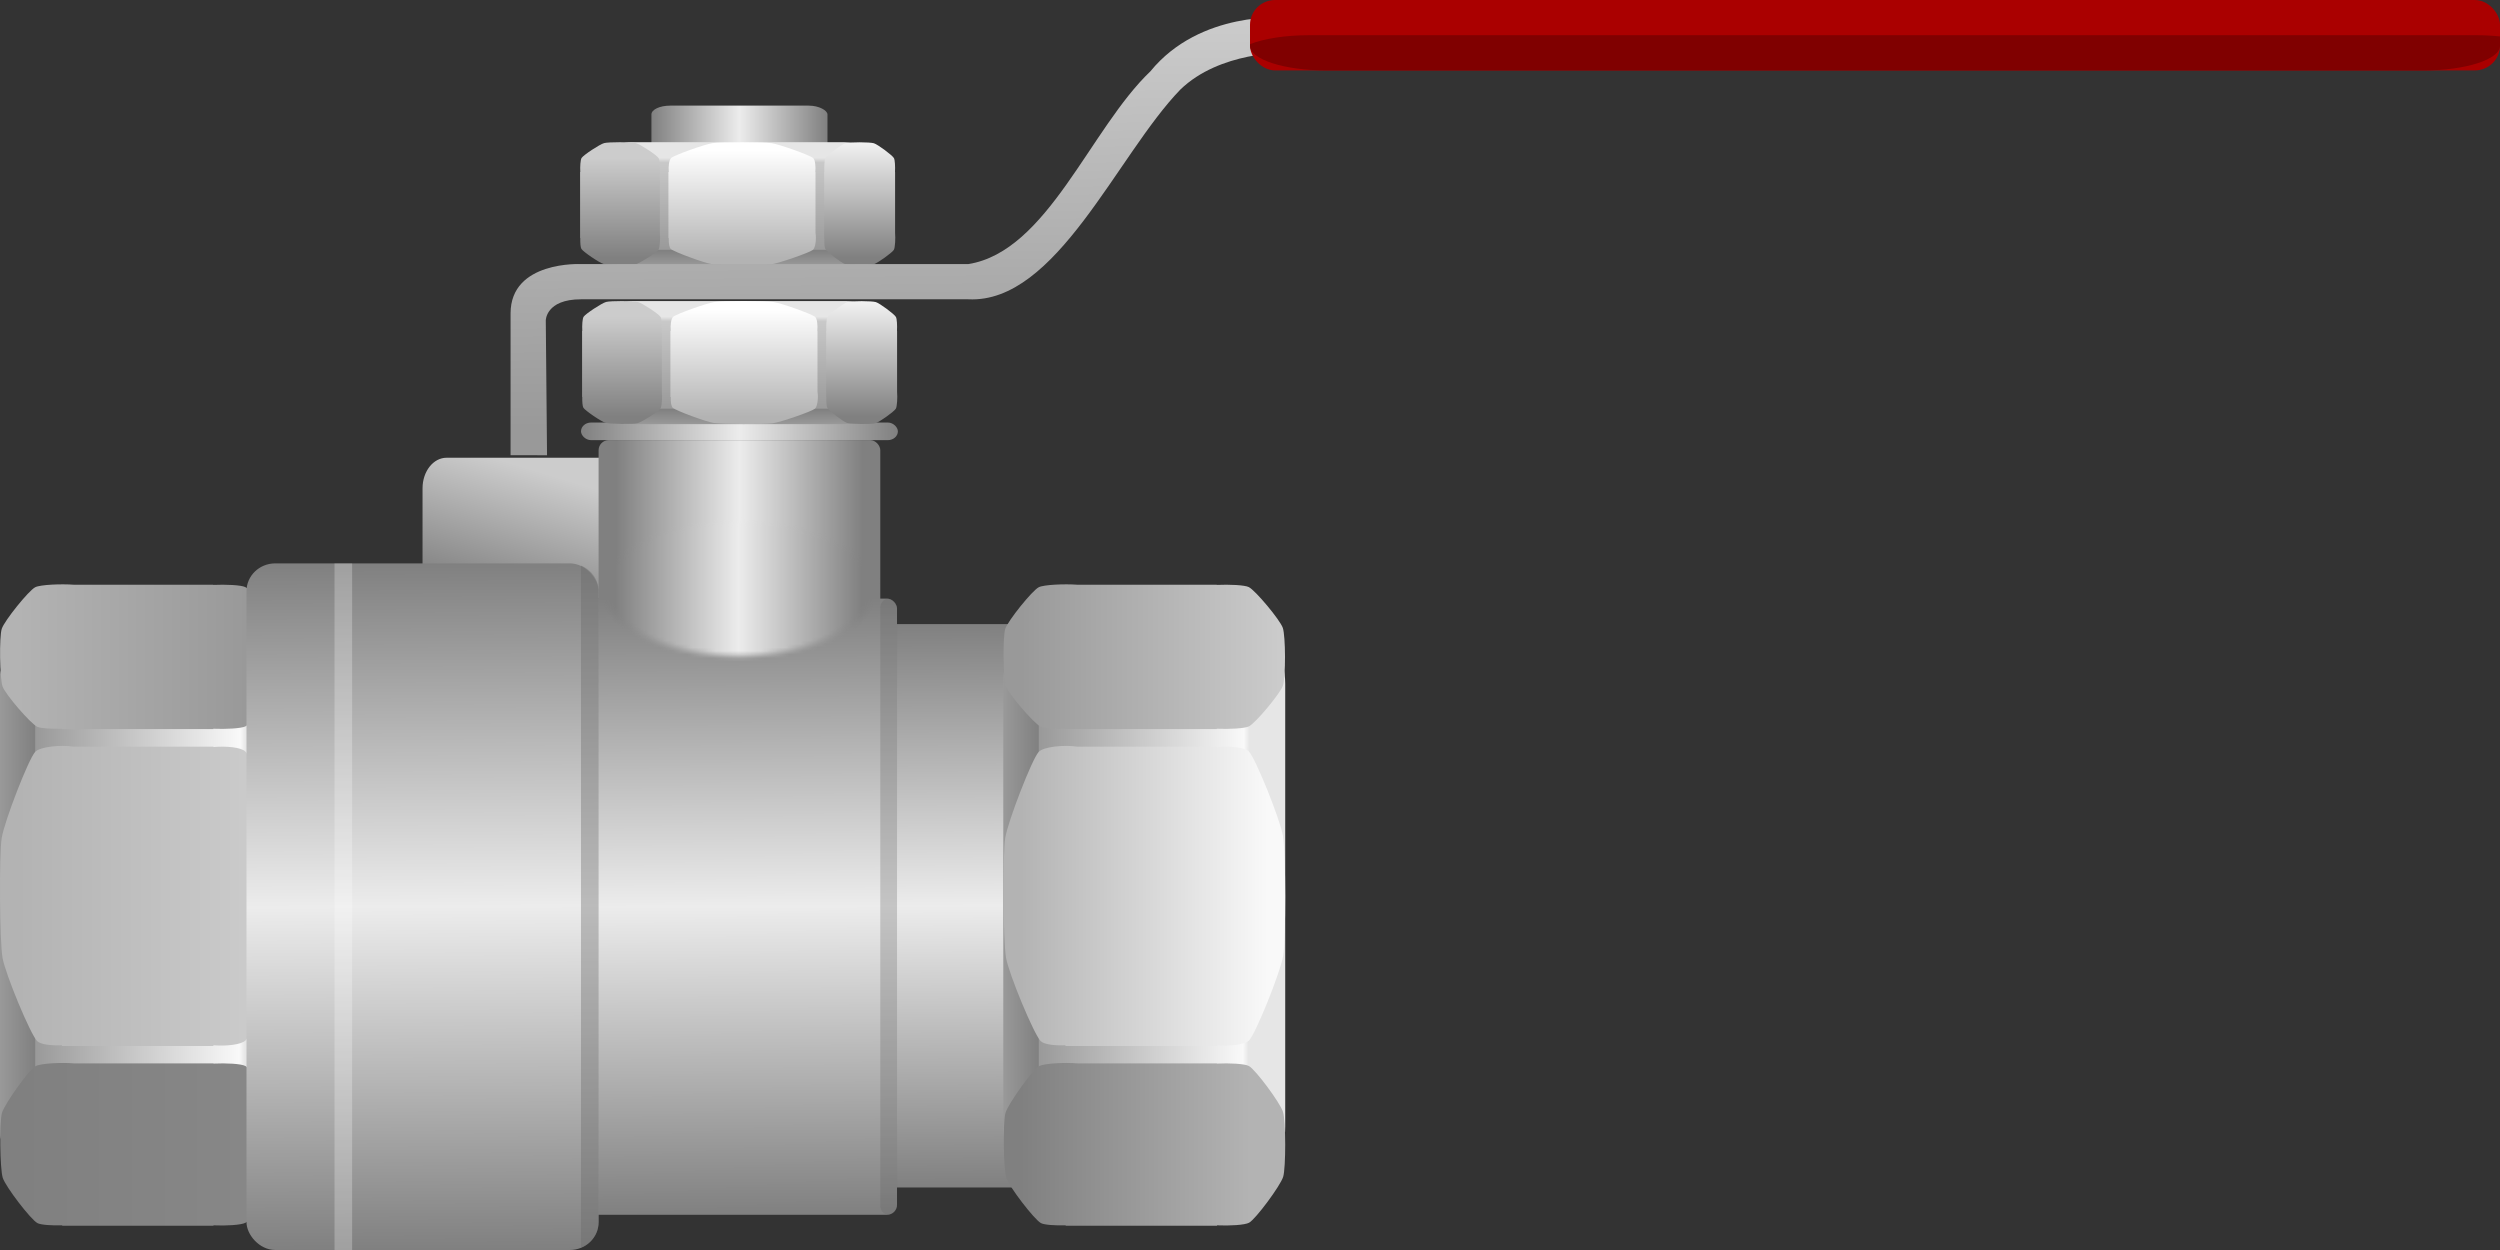 <?xml version="1.0" encoding="UTF-8" standalone="no"?>
<!-- Created with Inkscape (http://www.inkscape.org/) -->
<svg
   xmlns:dc="http://purl.org/dc/elements/1.1/"
   xmlns:cc="http://creativecommons.org/ns#"
   xmlns:rdf="http://www.w3.org/1999/02/22-rdf-syntax-ns#"
   xmlns:svg="http://www.w3.org/2000/svg"
   xmlns="http://www.w3.org/2000/svg"
   xmlns:xlink="http://www.w3.org/1999/xlink"
   xmlns:sodipodi="http://sodipodi.sourceforge.net/DTD/sodipodi-0.dtd"
   xmlns:inkscape="http://www.inkscape.org/namespaces/inkscape"
   width="710.003"
   height="355"
   id="svg5067"
   sodipodi:version="0.32"
   inkscape:version="0.46+devel"
   sodipodi:docname="ball valve.svg"
   inkscape:output_extension="org.inkscape.output.svg.inkscape"
   version="1.0">
  <rect width="100%" height="100%" fill="#333333" stroke="none"/>
  <defs
     id="defs5069">
    <linearGradient
       id="linearGradient6574"
       inkscape:collect="always">
      <stop
         id="stop6576"
         offset="0"
         style="stop-color:#f9f9f9;stop-opacity:1" />
      <stop
         id="stop6578"
         offset="1"
         style="stop-color:#b3b3b3;stop-opacity:1" />
    </linearGradient>
    <linearGradient
       inkscape:collect="always"
       id="linearGradient6351">
      <stop
         style="stop-color:#cccccc;stop-opacity:1"
         offset="0"
         id="stop6353" />
      <stop
         style="stop-color:#999999;stop-opacity:1"
         offset="1"
         id="stop6355" />
    </linearGradient>
    <linearGradient
       inkscape:collect="always"
       id="linearGradient6067">
      <stop
         style="stop-color:#808080;stop-opacity:1"
         offset="0"
         id="stop6069" />
      <stop
         style="stop-color:#cccccc;stop-opacity:1"
         offset="1"
         id="stop6071" />
    </linearGradient>
    <linearGradient
       id="linearGradient5925">
      <stop
         style="stop-color:#ffffff;stop-opacity:1"
         offset="0"
         id="stop5927" />
      <stop
         id="stop5935"
         offset="0.897"
         style="stop-color:#ffffff;stop-opacity:1" />
      <stop
         style="stop-color:#808080;stop-opacity:0;"
         offset="1"
         id="stop5929" />
    </linearGradient>
    <linearGradient
       id="linearGradient5889">
      <stop
         style="stop-color:#808080;stop-opacity:1"
         offset="0"
         id="stop5891" />
      <stop
         id="stop5897"
         offset="0.5"
         style="stop-color:#ececec;stop-opacity:1" />
      <stop
         style="stop-color:#b6b6b6;stop-opacity:1;"
         offset="0.75"
         id="stop5933" />
      <stop
         style="stop-color:#808080;stop-opacity:1"
         offset="1"
         id="stop5893" />
    </linearGradient>
    <linearGradient
       id="linearGradient5879">
      <stop
         id="stop5881"
         offset="0"
         style="stop-color:#e6e6e6;stop-opacity:1" />
      <stop
         style="stop-color:#f9f9f9;stop-opacity:1"
         offset="0.027"
         id="stop5883" />
      <stop
         id="stop5885"
         offset="1"
         style="stop-color:#999999;stop-opacity:1" />
    </linearGradient>
    <linearGradient
       inkscape:collect="always"
       id="linearGradient5694-2">
      <stop
         style="stop-color:#cccccc;stop-opacity:1"
         offset="0"
         id="stop5696-5" />
      <stop
         style="stop-color:#999999;stop-opacity:1"
         offset="1"
         id="stop5698-5" />
    </linearGradient>
    <linearGradient
       inkscape:collect="always"
       id="linearGradient5686-1">
      <stop
         style="stop-color:#b3b3b3;stop-opacity:1"
         offset="0"
         id="stop5688-4" />
      <stop
         style="stop-color:#808080;stop-opacity:1"
         offset="1"
         id="stop5690-8" />
    </linearGradient>
    <linearGradient
       id="linearGradient5704-8"
       inkscape:collect="always">
      <stop
         id="stop5706-3"
         offset="0"
         style="stop-color:#999999;stop-opacity:1" />
      <stop
         id="stop5708-5"
         offset="1"
         style="stop-color:#808080;stop-opacity:1" />
    </linearGradient>
    <radialGradient
       inkscape:collect="always"
       xlink:href="#linearGradient5925"
       id="radialGradient5941"
       gradientUnits="userSpaceOnUse"
       gradientTransform="matrix(8.3458899e-7,-0.5,0.889,1.2620715e-7,219.233,414.362)"
       cx="404"
       cy="203.362"
       fx="404"
       fy="203.362"
       r="40" />
    <mask
       maskUnits="userSpaceOnUse"
       id="mask5937">
      <path
         sodipodi:type="arc"
         style="opacity:1;fill:url(#radialGradient5941);fill-opacity:1;fill-rule:nonzero;stroke:none"
         id="path5939"
         sodipodi:cx="400"
         sodipodi:cy="212.36218"
         sodipodi:rx="40"
         sodipodi:ry="20"
         d="m 440,212.362 a 40,20 0 1 1 -80,0 40,20 0 1 1 80,0 z"
         transform="matrix(1.125,0,0,1,-55,-20)" />
    </mask>
    <linearGradient
       inkscape:collect="always"
       id="linearGradient5694-3">
      <stop
         style="stop-color:#f2f2f2;stop-opacity:1"
         offset="0"
         id="stop5696-0" />
      <stop
         style="stop-color:#808080;stop-opacity:1"
         offset="1"
         id="stop5698-3" />
    </linearGradient>
    <linearGradient
       inkscape:collect="always"
       id="linearGradient5686-0">
      <stop
         style="stop-color:#cccccc;stop-opacity:1"
         offset="0"
         id="stop5688-7" />
      <stop
         style="stop-color:#808080;stop-opacity:1"
         offset="1"
         id="stop5690-6" />
    </linearGradient>
    <linearGradient
       inkscape:collect="always"
       id="linearGradient5678-8">
      <stop
         style="stop-color:#ffffff;stop-opacity:1"
         offset="0"
         id="stop5680-3" />
      <stop
         style="stop-color:#b3b3b3;stop-opacity:1"
         offset="1"
         id="stop5682-6" />
    </linearGradient>
    <linearGradient
       id="linearGradient5704-4"
       inkscape:collect="always">
      <stop
         id="stop5706-1"
         offset="0"
         style="stop-color:#999999;stop-opacity:1" />
      <stop
         id="stop5708-9"
         offset="1"
         style="stop-color:#808080;stop-opacity:1" />
    </linearGradient>
    <linearGradient
       id="linearGradient5159-7">
      <stop
         style="stop-color:#e6e6e6;stop-opacity:1"
         offset="0"
         id="stop5161-4" />
      <stop
         id="stop5676-7"
         offset="0.05"
         style="stop-color:#c9c9c9;stop-opacity:1;" />
      <stop
         style="stop-color:#999999;stop-opacity:1"
         offset="1"
         id="stop5163-3" />
    </linearGradient>
    <linearGradient
       id="linearGradient5889-6">
      <stop
         style="stop-color:#808080;stop-opacity:1"
         offset="0"
         id="stop5891-6" />
      <stop
         id="stop5897-2"
         offset="0.5"
         style="stop-color:#ececec;stop-opacity:1" />
      <stop
         style="stop-color:#b6b6b6;stop-opacity:1;"
         offset="0.75"
         id="stop5933-9" />
      <stop
         style="stop-color:#808080;stop-opacity:1"
         offset="1"
         id="stop5893-0" />
    </linearGradient>
    <linearGradient
       id="linearGradient5704-8-1"
       inkscape:collect="always">
      <stop
         id="stop5706-3-1"
         offset="0"
         style="stop-color:#999999;stop-opacity:1" />
      <stop
         id="stop5708-5-9"
         offset="1"
         style="stop-color:#808080;stop-opacity:1" />
    </linearGradient>
    <linearGradient
       id="linearGradient5879-5">
      <stop
         id="stop5881-5"
         offset="0"
         style="stop-color:#e6e6e6;stop-opacity:1" />
      <stop
         style="stop-color:#f9f9f9;stop-opacity:1"
         offset="0.027"
         id="stop5883-5" />
      <stop
         id="stop5885-6"
         offset="1"
         style="stop-color:#999999;stop-opacity:1" />
    </linearGradient>
    <linearGradient
       inkscape:collect="always"
       id="linearGradient5678-4-5">
      <stop
         style="stop-color:#cccccc;stop-opacity:1"
         offset="0"
         id="stop5680-6-9" />
      <stop
         style="stop-color:#b3b3b3;stop-opacity:1"
         offset="1"
         id="stop5682-8-4" />
    </linearGradient>
    <linearGradient
       inkscape:collect="always"
       id="linearGradient5686-1-3">
      <stop
         style="stop-color:#878787;stop-opacity:1"
         offset="0"
         id="stop5688-4-4" />
      <stop
         style="stop-color:#808080;stop-opacity:1"
         offset="1"
         id="stop5690-8-9" />
    </linearGradient>
    <linearGradient
       inkscape:collect="always"
       id="linearGradient5694-2-5">
      <stop
         style="stop-color:#959595;stop-opacity:1"
         offset="0"
         id="stop5696-5-3" />
      <stop
         style="stop-color:#b3b3b3;stop-opacity:1"
         offset="1"
         id="stop5698-5-9" />
    </linearGradient>
    <linearGradient
       id="linearGradient5159-7-4">
      <stop
         style="stop-color:#e6e6e6;stop-opacity:1"
         offset="0"
         id="stop5161-4-1" />
      <stop
         id="stop5676-7-2"
         offset="0.05"
         style="stop-color:#c9c9c9;stop-opacity:1;" />
      <stop
         style="stop-color:#999999;stop-opacity:1"
         offset="1"
         id="stop5163-3-2" />
    </linearGradient>
    <linearGradient
       id="linearGradient5704-4-8"
       inkscape:collect="always">
      <stop
         id="stop5706-1-22"
         offset="0"
         style="stop-color:#999999;stop-opacity:1" />
      <stop
         id="stop5708-9-7"
         offset="1"
         style="stop-color:#808080;stop-opacity:1" />
    </linearGradient>
    <linearGradient
       inkscape:collect="always"
       id="linearGradient5678-8-5">
      <stop
         style="stop-color:#ffffff;stop-opacity:1"
         offset="0"
         id="stop5680-3-8" />
      <stop
         style="stop-color:#b3b3b3;stop-opacity:1"
         offset="1"
         id="stop5682-6-3" />
    </linearGradient>
    <linearGradient
       inkscape:collect="always"
       id="linearGradient5686-0-4">
      <stop
         style="stop-color:#cccccc;stop-opacity:1"
         offset="0"
         id="stop5688-7-46" />
      <stop
         style="stop-color:#808080;stop-opacity:1"
         offset="1"
         id="stop5690-6-9" />
    </linearGradient>
    <linearGradient
       inkscape:collect="always"
       id="linearGradient5694-3-5">
      <stop
         style="stop-color:#f2f2f2;stop-opacity:1"
         offset="0"
         id="stop5696-0-6" />
      <stop
         style="stop-color:#808080;stop-opacity:1"
         offset="1"
         id="stop5698-3-6" />
    </linearGradient>
    <linearGradient
       inkscape:collect="always"
       xlink:href="#linearGradient5889"
       id="linearGradient2705"
       gradientUnits="userSpaceOnUse"
       x1="360"
       y1="182.362"
       x2="430"
       y2="182.362" />
    <linearGradient
       inkscape:collect="always"
       xlink:href="#linearGradient5694-3-5"
       id="linearGradient2742"
       gradientUnits="userSpaceOnUse"
       gradientTransform="matrix(0.403,0,0,0.437,191.626,166.751)"
       x1="345"
       y1="212.362"
       x2="345"
       y2="287.362" />
    <linearGradient
       inkscape:collect="always"
       xlink:href="#linearGradient5686-0-4"
       id="linearGradient2745"
       gradientUnits="userSpaceOnUse"
       gradientTransform="matrix(0.453,0,0,0.437,166.334,166.751)"
       x1="210"
       y1="222.362"
       x2="210"
       y2="287.362" />
    <linearGradient
       inkscape:collect="always"
       xlink:href="#linearGradient5678-8-5"
       id="linearGradient2748"
       gradientUnits="userSpaceOnUse"
       gradientTransform="matrix(0.597,0,0,0.437,131.613,166.751)"
       x1="280"
       y1="217.362"
       x2="280"
       y2="287.362" />
    <linearGradient
       inkscape:collect="always"
       xlink:href="#linearGradient5704-4-8"
       id="linearGradient2751"
       gradientUnits="userSpaceOnUse"
       gradientTransform="matrix(0.491,0,0,0.437,159.343,166.751)"
       x1="275"
       y1="292.362"
       x2="275"
       y2="282.362" />
    <linearGradient
       inkscape:collect="always"
       xlink:href="#linearGradient5159-7-4"
       id="linearGradient2754"
       gradientUnits="userSpaceOnUse"
       gradientTransform="matrix(0.491,0,0,0.437,159.343,166.751)"
       x1="290"
       y1="222.362"
       x2="290"
       y2="282.362" />
    <linearGradient
       inkscape:collect="always"
       xlink:href="#linearGradient5889-6"
       id="linearGradient2760"
       gradientUnits="userSpaceOnUse"
       gradientTransform="matrix(1,0,0,1.083,-185,170.702)"
       x1="399.286"
       y1="192.362"
       x2="400"
       y2="372.362" />
    <linearGradient
       inkscape:collect="always"
       xlink:href="#linearGradient5694-2-5"
       id="linearGradient2763"
       gradientUnits="userSpaceOnUse"
       gradientTransform="matrix(0,-0.821,-1,0,377.362,685.465)"
       x1="345"
       y1="212.362"
       x2="345"
       y2="287.362" />
    <linearGradient
       inkscape:collect="always"
       xlink:href="#linearGradient5686-1-3"
       id="linearGradient2766"
       gradientUnits="userSpaceOnUse"
       gradientTransform="matrix(0,-0.923,-1,0,377.362,736.932)"
       x1="210"
       y1="222.362"
       x2="210"
       y2="287.362" />
    <linearGradient
       inkscape:collect="always"
       xlink:href="#linearGradient5678-4-5"
       id="linearGradient2769"
       gradientUnits="userSpaceOnUse"
       gradientTransform="matrix(0,-1.214,-1,0,377.362,807.586)"
       x1="280"
       y1="217.362"
       x2="280"
       y2="287.362" />
    <linearGradient
       inkscape:collect="always"
       xlink:href="#linearGradient5704-8-1"
       id="linearGradient2772"
       gradientUnits="userSpaceOnUse"
       gradientTransform="translate(-751.158,-377.362)"
       x1="275"
       y1="292.362"
       x2="275"
       y2="282.362" />
    <linearGradient
       inkscape:collect="always"
       xlink:href="#linearGradient5879-5"
       id="linearGradient2775"
       gradientUnits="userSpaceOnUse"
       gradientTransform="translate(-751.158,-377.362)"
       x1="289.818"
       y1="222.611"
       x2="290"
       y2="282.362" />
    <linearGradient
       inkscape:collect="always"
       xlink:href="#linearGradient5694-3"
       id="linearGradient2778"
       gradientUnits="userSpaceOnUse"
       gradientTransform="matrix(0.403,0,0,0.437,192.192,211.866)"
       x1="345"
       y1="212.362"
       x2="345"
       y2="287.362" />
    <linearGradient
       inkscape:collect="always"
       xlink:href="#linearGradient5686-0"
       id="linearGradient2781"
       gradientUnits="userSpaceOnUse"
       gradientTransform="matrix(0.453,0,0,0.437,166.9,211.866)"
       x1="210"
       y1="222.362"
       x2="210"
       y2="287.362" />
    <linearGradient
       inkscape:collect="always"
       xlink:href="#linearGradient5678-8"
       id="linearGradient2784"
       gradientUnits="userSpaceOnUse"
       gradientTransform="matrix(0.597,0,0,0.437,132.179,211.866)"
       x1="280"
       y1="217.362"
       x2="280"
       y2="287.362" />
    <linearGradient
       inkscape:collect="always"
       xlink:href="#linearGradient5704-4"
       id="linearGradient2787"
       gradientUnits="userSpaceOnUse"
       gradientTransform="matrix(0.491,0,0,0.437,159.909,211.866)"
       x1="275"
       y1="292.362"
       x2="275"
       y2="282.362" />
    <linearGradient
       inkscape:collect="always"
       xlink:href="#linearGradient5159-7"
       id="linearGradient2790"
       gradientUnits="userSpaceOnUse"
       gradientTransform="matrix(0.491,0,0,0.437,159.909,211.866)"
       x1="290"
       y1="222.362"
       x2="290"
       y2="282.362" />
    <linearGradient
       inkscape:collect="always"
       xlink:href="#linearGradient5889"
       id="linearGradient2793"
       gradientUnits="userSpaceOnUse"
       gradientTransform="translate(-90,51.732)"
       x1="340"
       y1="292.362"
       x2="430"
       y2="292.362" />
    <linearGradient
       inkscape:collect="always"
       xlink:href="#linearGradient5889"
       id="linearGradient2797"
       gradientUnits="userSpaceOnUse"
       gradientTransform="matrix(1.053,0,0,0.972,-123.476,202.076)"
       x1="399.286"
       y1="192.362"
       x2="400"
       y2="372.362" />
    <linearGradient
       inkscape:collect="always"
       xlink:href="#linearGradient5889"
       id="linearGradient2800"
       gradientUnits="userSpaceOnUse"
       gradientTransform="translate(-100,191.732)"
       x1="360"
       y1="182.362"
       x2="430"
       y2="182.362" />
    <linearGradient
       inkscape:collect="always"
       xlink:href="#linearGradient5889-6"
       id="linearGradient2803"
       gradientUnits="userSpaceOnUse"
       gradientTransform="translate(-90,51.732)"
       x1="360"
       y1="202.362"
       x2="410"
       y2="202.362" />
    <linearGradient
       inkscape:collect="always"
       xlink:href="#linearGradient6067"
       id="linearGradient2806"
       gradientUnits="userSpaceOnUse"
       gradientTransform="matrix(1.333,0,0,1.212,-208.333,-17.405)"
       x1="315"
       y1="332.362"
       x2="325"
       y2="302.362" />
    <linearGradient
       inkscape:collect="always"
       xlink:href="#linearGradient5694-2"
       id="linearGradient2809"
       gradientUnits="userSpaceOnUse"
       gradientTransform="matrix(0,-0.821,-1,0,662.362,685.465)"
       x1="345"
       y1="212.362"
       x2="345"
       y2="287.362" />
    <linearGradient
       inkscape:collect="always"
       xlink:href="#linearGradient5686-1"
       id="linearGradient2812"
       gradientUnits="userSpaceOnUse"
       gradientTransform="matrix(0,-0.923,-1,0,662.362,736.932)"
       x1="210"
       y1="222.362"
       x2="210"
       y2="287.362" />
    <linearGradient
       inkscape:collect="always"
       xlink:href="#linearGradient6574"
       id="linearGradient2815"
       gradientUnits="userSpaceOnUse"
       gradientTransform="matrix(0,-1.214,-1,0,662.362,807.586)"
       x1="280"
       y1="217.362"
       x2="280"
       y2="287.362" />
    <linearGradient
       inkscape:collect="always"
       xlink:href="#linearGradient5704-8"
       id="linearGradient2818"
       gradientUnits="userSpaceOnUse"
       gradientTransform="translate(-751.158,-662.362)"
       x1="275"
       y1="292.362"
       x2="275"
       y2="282.362" />
    <linearGradient
       inkscape:collect="always"
       xlink:href="#linearGradient5879"
       id="linearGradient2821"
       gradientUnits="userSpaceOnUse"
       gradientTransform="translate(-751.158,-662.362)"
       x1="289.818"
       y1="222.611"
       x2="290"
       y2="282.362" />
    <linearGradient
       inkscape:collect="always"
       xlink:href="#linearGradient5889"
       id="linearGradient2824"
       gradientUnits="userSpaceOnUse"
       gradientTransform="translate(-100.249,193.978)"
       x1="458.571"
       y1="202.362"
       x2="459.286"
       y2="362.362" />
    <linearGradient
       inkscape:collect="always"
       xlink:href="#linearGradient6351"
       id="linearGradient2836"
       gradientUnits="userSpaceOnUse"
       gradientTransform="translate(-90,51.732)"
       x1="447.143"
       y1="172.28"
       x2="448.571"
       y2="287.362" />
  </defs>
  <sodipodi:namedview
     id="base"
     pagecolor="#ffffff"
     bordercolor="#666666"
     borderopacity="1.0"
     gridtolerance="10000"
     guidetolerance="10"
     objecttolerance="10"
     inkscape:pageopacity="0.0"
     inkscape:pageshadow="2"
     inkscape:zoom="1.4901408"
     inkscape:cx="355.00171"
     inkscape:cy="177.5"
     inkscape:document-units="px"
     inkscape:current-layer="layer1"
     showgrid="false"
     inkscape:window-width="1280"
     inkscape:window-height="744"
     inkscape:window-x="-4"
     inkscape:window-y="-4"
     inkscape:snap-global="true">
    <inkscape:grid
       type="xygrid"
       id="grid5079"
       empspacing="5"
       visible="true"
       enabled="true" />
  </sodipodi:namedview>
  <g
     inkscape:label="Layer 1"
     inkscape:groupmode="layer"
     id="layer1"
     transform="translate(-84.997,-219.094)">
    <g
       id="g2631">
      <rect
         ry="0"
         rx="10"
         y="396.34"
         x="329.751"
         height="160"
         width="45"
         id="rect5887"
         style="fill:url(#linearGradient2824);fill-opacity:1;fill-rule:nonzero;stroke:none" />
      <rect
         transform="matrix(0,-1,-1,0,0,0)"
         rx="27.143"
         ry="27.143"
         y="-450"
         x="-566.158"
         height="80"
         width="180"
         id="rect5081-0"
         style="fill:url(#linearGradient2821);fill-opacity:1;fill-rule:nonzero;stroke:none" />
      <rect
         transform="matrix(0,-1,-1,0,0,0)"
         rx="5"
         ry="5"
         y="-380"
         x="-546.158"
         height="10"
         width="140"
         id="rect5157-5"
         style="fill:url(#linearGradient2818);fill-opacity:1;fill-rule:nonzero;stroke:none" />
      <path
         id="path5087-4"
         d="m 450,473.551 c 0.002,7.317 -0.191,14.652 -0.582,17 -0.782,4.696 -7.784,22.064 -9.677,24.012 -1.193,1.229 -5.591,1.695 -9.139,1.381 l 0,0.212 -43.007,0 0,-0.212 c -3.013,0.145 -6.06,-0.215 -7.033,-1.169 -1.908,-1.869 -9.039,-19.025 -9.856,-23.694 -0.817,-4.668 -0.977,-29.267 -0.224,-34 0.753,-4.733 7.615,-22.412 9.497,-24.438 1.412,-1.519 7.337,-2.066 11.021,-1.488 l 39.602,0 0,0.106 c 3.548,-0.327 7.9,0.051 9.094,1.275 1.893,1.941 8.891,19.32 9.677,24.012 0.393,2.346 0.625,9.683 0.627,17 z"
         style="fill:url(#linearGradient2815);fill-opacity:1;fill-rule:nonzero;stroke:none" />
      <path
         id="path5087-1-7"
         d="m 450,544.094 c 0.002,3.969 -0.191,7.947 -0.582,9.221 -0.782,2.547 -7.777,11.968 -9.667,13.025 -1.192,0.666 -5.585,0.919 -9.13,0.749 l 0,0.115 -42.965,0 0,-0.115 c -3.01,0.078 -6.054,-0.117 -7.027,-0.634 -1.906,-1.014 -9.03,-10.319 -9.846,-12.852 -0.816,-2.532 -0.977,-15.874 -0.224,-18.442 0.753,-2.567 7.608,-12.156 9.488,-13.255 1.41,-0.824 7.33,-1.12 11.01,-0.807 l 39.564,0 0,0.058 c 3.544,-0.177 7.893,0.028 9.085,0.692 1.891,1.053 8.882,10.479 9.667,13.024 0.392,1.273 0.624,5.252 0.627,9.221 z"
         style="fill:url(#linearGradient2812);fill-opacity:1;fill-rule:nonzero;stroke:none" />
      <path
         id="path5087-1-0-2"
         d="m 449.942,405.606 c 0.002,3.529 -0.191,7.067 -0.582,8.2 -0.782,2.265 -7.777,10.643 -9.667,11.583 -1.192,0.593 -5.585,0.817 -9.13,0.666 l 0,0.102 -42.965,0 0,-0.102 c -3.01,0.07 -6.054,-0.104 -7.027,-0.564 -1.906,-0.901 -9.03,-9.177 -9.846,-11.429 -0.816,-2.252 -0.977,-14.117 -0.224,-16.4 0.753,-2.283 7.608,-10.811 9.488,-11.787 1.41,-0.733 7.33,-0.996 11.01,-0.718 l 39.564,0 0,0.051 c 3.544,-0.158 7.893,0.025 9.085,0.615 1.891,0.936 8.882,9.319 9.667,11.582 0.392,1.132 0.624,4.671 0.627,8.2 z"
         style="fill:url(#linearGradient2809);fill-opacity:1;fill-rule:nonzero;stroke:none" />
      <rect
         ry="8.666"
         rx="6.819"
         y="349.094"
         x="205"
         height="40"
         width="60"
         id="rect6057"
         style="fill:url(#linearGradient2806);fill-opacity:1;fill-rule:nonzero;stroke:none" />
      <rect
         ry="2.5"
         rx="5.303"
         y="249.094"
         x="270"
         height="18.839"
         width="50"
         id="rect6462"
         style="fill:url(#linearGradient2803);fill-opacity:1;fill-rule:nonzero;stroke:none" />
      <rect
         ry="2.857"
         rx="2.857"
         y="344.094"
         x="255"
         height="80"
         width="80"
         id="rect5903"
         style="fill:url(#linearGradient2800);fill-opacity:1;fill-rule:nonzero;stroke:none" />
      <rect
         ry="2.857"
         rx="2.857"
         y="389.094"
         x="245"
         height="175"
         width="94.751"
         id="rect5899"
         style="fill:url(#linearGradient2797);fill-opacity:1;fill-rule:nonzero;stroke:none" />
      <rect
         transform="translate(-100.249,193.978)"
         mask="url(#mask5937)"
         style="fill:url(#linearGradient2705);fill-opacity:1;fill-rule:nonzero;stroke:none"
         id="rect5921"
         width="80"
         height="80"
         x="355"
         y="152.362"
         rx="2.857"
         ry="2.857" />
      <rect
         ry="2.857"
         rx="2.857"
         y="339.094"
         x="250"
         height="5"
         width="90"
         id="rect5945"
         style="fill:url(#linearGradient2793);fill-opacity:1;fill-rule:nonzero;stroke:none" />
      <rect
         rx="14.107"
         ry="27.143"
         y="304.594"
         x="250.823"
         height="34.932"
         width="88.456"
         id="rect5081-08"
         style="fill:url(#linearGradient2790);fill-opacity:1;fill-rule:nonzero;stroke:none" />
      <rect
         rx="5"
         ry="5"
         y="335.16"
         x="260.651"
         height="4.367"
         width="68.799"
         id="rect5157-8"
         style="fill:url(#linearGradient2787);fill-opacity:1;fill-rule:nonzero;stroke:none" />
      <path
         id="path5087-15"
         d="m 296.332,304.594 c -3.596,-0.001 -7.2,0.083 -8.354,0.254 -2.308,0.342 -10.843,3.399 -11.8,4.225 -0.604,0.521 -0.833,2.441 -0.679,3.991 l -0.104,0 0,18.779 0.104,0 c -0.071,1.316 0.106,2.646 0.574,3.071 0.918,0.833 9.35,3.947 11.644,4.304 2.294,0.357 14.382,0.427 16.708,0.098 2.326,-0.329 11.014,-3.325 12.009,-4.147 0.746,-0.616 1.015,-3.204 0.731,-4.812 l 0,-17.292 -0.052,0 c 0.161,-1.549 -0.025,-3.45 -0.627,-3.971 -0.954,-0.827 -9.494,-3.882 -11.8,-4.225 -1.153,-0.172 -4.759,-0.273 -8.354,-0.274 z"
         style="fill:url(#linearGradient2784);fill-opacity:1;fill-rule:nonzero;stroke:none" />
      <path
         id="path5087-1-2"
         d="m 261.665,304.594 c -1.95,-0.001 -3.905,0.083 -4.531,0.254 -1.252,0.341 -5.881,3.396 -6.401,4.221 -0.328,0.52 -0.452,2.439 -0.368,3.987 l -0.057,0 0,18.761 0.057,0 c -0.039,1.314 0.057,2.643 0.312,3.068 0.498,0.832 5.071,3.943 6.316,4.299 1.244,0.356 7.801,0.426 9.063,0.098 1.262,-0.329 5.974,-3.322 6.514,-4.143 0.405,-0.616 0.551,-3.201 0.397,-4.807 l 0,-17.275 -0.028,0 c 0.087,-1.548 -0.014,-3.446 -0.34,-3.967 -0.517,-0.826 -5.15,-3.879 -6.401,-4.221 -0.625,-0.171 -2.581,-0.273 -4.531,-0.274 z"
         style="fill:url(#linearGradient2781);fill-opacity:1;fill-rule:nonzero;stroke:none" />
      <path
         id="path5087-1-0-3"
         d="m 329.722,304.619 c -1.734,-0.001 -3.473,0.083 -4.03,0.254 -1.113,0.341 -5.23,3.396 -5.692,4.221 -0.291,0.521 -0.402,2.439 -0.327,3.987 l -0.05,0 0,18.761 0.05,0 c -0.034,1.314 0.051,2.643 0.277,3.068 0.443,0.832 4.51,3.943 5.616,4.299 1.107,0.356 6.937,0.426 8.059,0.098 1.122,-0.329 5.313,-3.322 5.793,-4.143 0.36,-0.616 0.49,-3.201 0.353,-4.807 l 0,-17.275 -0.025,0 c 0.078,-1.548 -0.012,-3.446 -0.302,-3.967 -0.46,-0.826 -4.579,-3.879 -5.692,-4.221 -0.556,-0.171 -2.295,-0.273 -4.03,-0.274 z"
         style="fill:url(#linearGradient2778);fill-opacity:1;fill-rule:nonzero;stroke:none" />
      <rect
         transform="matrix(0,-1,-1,0,0,0)"
         rx="27.143"
         ry="27.143"
         y="-165"
         x="-566.158"
         height="80"
         width="180"
         id="rect5081-0-2"
         style="fill:url(#linearGradient2775);fill-opacity:1;fill-rule:nonzero;stroke:none" />
      <rect
         transform="matrix(0,-1,-1,0,0,0)"
         rx="5"
         ry="5"
         y="-95"
         x="-546.158"
         height="10"
         width="140"
         id="rect5157-5-8"
         style="fill:url(#linearGradient2772);fill-opacity:1;fill-rule:nonzero;stroke:none" />
      <path
         id="path5087-4-8"
         d="m 165,473.551 c 0.002,7.317 -0.191,14.652 -0.582,17 -0.782,4.696 -7.784,22.064 -9.677,24.012 -1.193,1.229 -5.591,1.695 -9.139,1.381 l 0,0.212 -43.007,0 0,-0.212 c -3.013,0.145 -6.06,-0.215 -7.033,-1.169 -1.908,-1.869 -9.039,-19.025 -9.856,-23.694 -0.817,-4.668 -0.977,-29.267 -0.224,-34 0.753,-4.733 7.615,-22.412 9.497,-24.438 1.412,-1.519 7.337,-2.066 11.021,-1.488 l 39.602,0 0,0.106 c 3.548,-0.327 7.9,0.051 9.094,1.275 1.893,1.941 8.891,19.32 9.677,24.012 0.393,2.346 0.625,9.683 0.627,17 z"
         style="fill:url(#linearGradient2769);fill-opacity:1;fill-rule:nonzero;stroke:none" />
      <path
         id="path5087-1-7-1"
         d="m 165,544.094 c 0.002,3.969 -0.191,7.947 -0.582,9.221 -0.782,2.547 -7.777,11.968 -9.667,13.025 -1.192,0.666 -5.585,0.919 -9.13,0.749 l 0,0.115 -42.965,0 0,-0.115 c -3.01,0.078 -6.054,-0.117 -7.027,-0.634 -1.906,-1.014 -9.03,-10.319 -9.846,-12.852 -0.816,-2.532 -0.977,-15.874 -0.224,-18.442 0.753,-2.567 7.608,-12.156 9.488,-13.255 1.41,-0.824 7.33,-1.12 11.01,-0.807 l 39.564,0 0,0.058 c 3.544,-0.177 7.893,0.028 9.085,0.692 1.891,1.053 8.882,10.479 9.667,13.024 0.392,1.273 0.624,5.252 0.627,9.221 z"
         style="fill:url(#linearGradient2766);fill-opacity:1;fill-rule:nonzero;stroke:none" />
      <path
         id="path5087-1-0-2-8"
         d="m 164.942,405.606 c 0.002,3.529 -0.191,7.067 -0.582,8.2 -0.782,2.265 -7.777,10.643 -9.667,11.583 -1.192,0.593 -5.585,0.817 -9.13,0.666 l 0,0.102 -42.965,0 0,-0.102 c -3.01,0.07 -6.054,-0.104 -7.027,-0.564 -1.906,-0.901 -9.03,-9.177 -9.846,-11.429 -0.816,-2.252 -0.977,-14.117 -0.224,-16.4 0.753,-2.283 7.608,-10.811 9.488,-11.787 1.41,-0.733 7.33,-0.996 11.01,-0.718 l 39.564,0 0,0.051 c 3.544,-0.158 7.893,0.025 9.085,0.615 1.891,0.936 8.882,9.319 9.667,11.582 0.392,1.132 0.624,4.671 0.627,8.2 z"
         style="fill:url(#linearGradient2763);fill-opacity:1;fill-rule:nonzero;stroke:none" />
      <rect
         ry="7.908"
         rx="8.16"
         y="379.094"
         x="155"
         height="195"
         width="100"
         id="rect5899-9"
         style="fill:url(#linearGradient2760);fill-opacity:1;fill-rule:nonzero;stroke:none" />
      <path
         id="rect6124"
         d="m 337,389.139 c -1.141,0.232 -2,1.257 -2,2.469 l 0,170 c 0,1.288 0.97,2.327 2.219,2.469 1.429,-0.16 2.531,-1.371 2.531,-2.844 l 0,-169.281 c 0,-1.473 -1.103,-2.652 -2.531,-2.812 -0.073,0.008 -0.148,-0.014 -0.219,0 z"
         style="opacity:0.292;fill:#666666;fill-opacity:1;fill-rule:nonzero;stroke:none" />
      <path
         id="rect6122"
         d="m 250,379.701 0,193.781 c 2.946,-1.191 5,-3.985 5,-7.281 l 0,-179.188 c 0,-3.296 -2.054,-6.122 -5,-7.312 z"
         style="opacity:0.367;fill:#666666;fill-opacity:1;fill-rule:nonzero;stroke:none" />
      <rect
         ry="0"
         rx="1"
         y="379.094"
         x="180"
         height="195"
         width="5"
         id="rect6232"
         style="opacity:0.252;fill:#ffffff;fill-opacity:1;fill-rule:nonzero;stroke:none" />
      <rect
         rx="14.107"
         ry="27.143"
         y="259.479"
         x="250.257"
         height="34.932"
         width="88.456"
         id="rect5081-08-2"
         style="fill:url(#linearGradient2754);fill-opacity:1;fill-rule:nonzero;stroke:none" />
      <rect
         rx="5"
         ry="5"
         y="290.045"
         x="260.085"
         height="4.367"
         width="68.799"
         id="rect5157-8-7"
         style="fill:url(#linearGradient2751);fill-opacity:1;fill-rule:nonzero;stroke:none" />
      <path
         id="path5087-15-2"
         d="m 295.766,259.479 c -3.596,-0.001 -7.2,0.083 -8.354,0.254 -2.308,0.342 -10.843,3.399 -11.8,4.225 -0.604,0.521 -0.833,2.441 -0.679,3.991 l -0.104,0 0,18.779 0.104,0 c -0.071,1.316 0.106,2.646 0.574,3.071 0.918,0.833 9.35,3.947 11.644,4.304 2.294,0.357 14.382,0.427 16.708,0.098 2.326,-0.329 11.014,-3.325 12.009,-4.147 0.746,-0.616 1.015,-3.204 0.731,-4.812 l 0,-17.292 -0.052,0 c 0.161,-1.549 -0.025,-3.45 -0.627,-3.971 -0.954,-0.827 -9.494,-3.882 -11.8,-4.225 -1.153,-0.172 -4.759,-0.273 -8.354,-0.274 z"
         style="fill:url(#linearGradient2748);fill-opacity:1;fill-rule:nonzero;stroke:none" />
      <path
         id="path5087-1-2-6"
         d="m 261.099,259.479 c -1.95,-0.001 -3.905,0.083 -4.531,0.254 -1.252,0.341 -5.881,3.396 -6.401,4.221 -0.328,0.521 -0.452,2.439 -0.368,3.987 l -0.057,0 0,18.761 0.057,0 c -0.039,1.314 0.057,2.643 0.312,3.068 0.498,0.832 5.071,3.943 6.316,4.299 1.244,0.356 7.801,0.426 9.063,0.098 1.262,-0.329 5.974,-3.322 6.514,-4.143 0.405,-0.616 0.551,-3.201 0.397,-4.807 l 0,-17.275 -0.028,0 c 0.087,-1.548 -0.014,-3.446 -0.34,-3.967 -0.517,-0.826 -5.15,-3.879 -6.401,-4.221 -0.625,-0.171 -2.581,-0.273 -4.531,-0.274 z"
         style="fill:url(#linearGradient2745);fill-opacity:1;fill-rule:nonzero;stroke:none" />
      <path
         id="path5087-1-0-3-4"
         d="m 329.156,259.505 c -1.734,-0.001 -3.473,0.083 -4.03,0.254 -1.113,0.341 -5.23,3.396 -5.692,4.221 -0.291,0.521 -0.402,2.439 -0.327,3.987 l -0.05,0 0,18.761 0.05,0 c -0.034,1.314 0.051,2.643 0.277,3.068 0.443,0.832 4.51,3.943 5.616,4.299 1.107,0.356 6.937,0.426 8.059,0.098 1.122,-0.329 5.313,-3.322 5.793,-4.143 0.36,-0.616 0.49,-3.201 0.353,-4.807 l 0,-17.275 -0.025,0 c 0.078,-1.548 -0.012,-3.446 -0.302,-3.967 -0.46,-0.826 -4.579,-3.879 -5.692,-4.221 -0.556,-0.171 -2.295,-0.273 -4.03,-0.274 z"
         style="fill:url(#linearGradient2742);fill-opacity:1;fill-rule:nonzero;stroke:none" />
      <path
         style="fill:url(#linearGradient2836);fill-opacity:1;stroke:none"
         d="M 240.357,348.38 240,310.094 c 0,0 0,-6 10,-6 20,0 110,0 110,0 25.001,1.263 42.223,-40.962 60.203,-59.547 11.243,-10.898 29.741,-10.483 29.797,-10.453 20,0 70,0 70,0 l 0,-10 -70,0 c 0,0 -24.109,-2.131 -38.283,15.253 -17.138,16.313 -29.233,51.177 -51.717,54.747 -20,0 -110,0 -110,0 0,0 -20,-1 -20,14 0,20 0,40.285 0,40.285 l 10.357,0.001 0,0 z"
         id="path6343"
         sodipodi:nodetypes="ccscccccccccsccc" />
      <rect
         inkscape:label=""
         rx="7.143"
         ry="7.046"
         y="219.094"
         x="440"
         height="20"
         width="355"
         id="rect6567"
         style="fill:#aa0000;fill-opacity:1;fill-rule:nonzero;stroke:none" />
      <path
         id="rect6569"
         d="m 456.688,229.094 c -6.725,0 -12.715,0.981 -16.688,2.531 l 0,0.438 c 0,3.903 9.67,7.031 21.688,7.031 l 311.625,0 c 12.018,0 21.688,-3.128 21.688,-7.031 l 0,-2.625 c -2.105,-0.22 -4.352,-0.344 -6.688,-0.344 l -331.625,0 z"
         style="fill:#800000;fill-opacity:1;fill-rule:nonzero;stroke:none" />
    </g>
  </g>
</svg>
